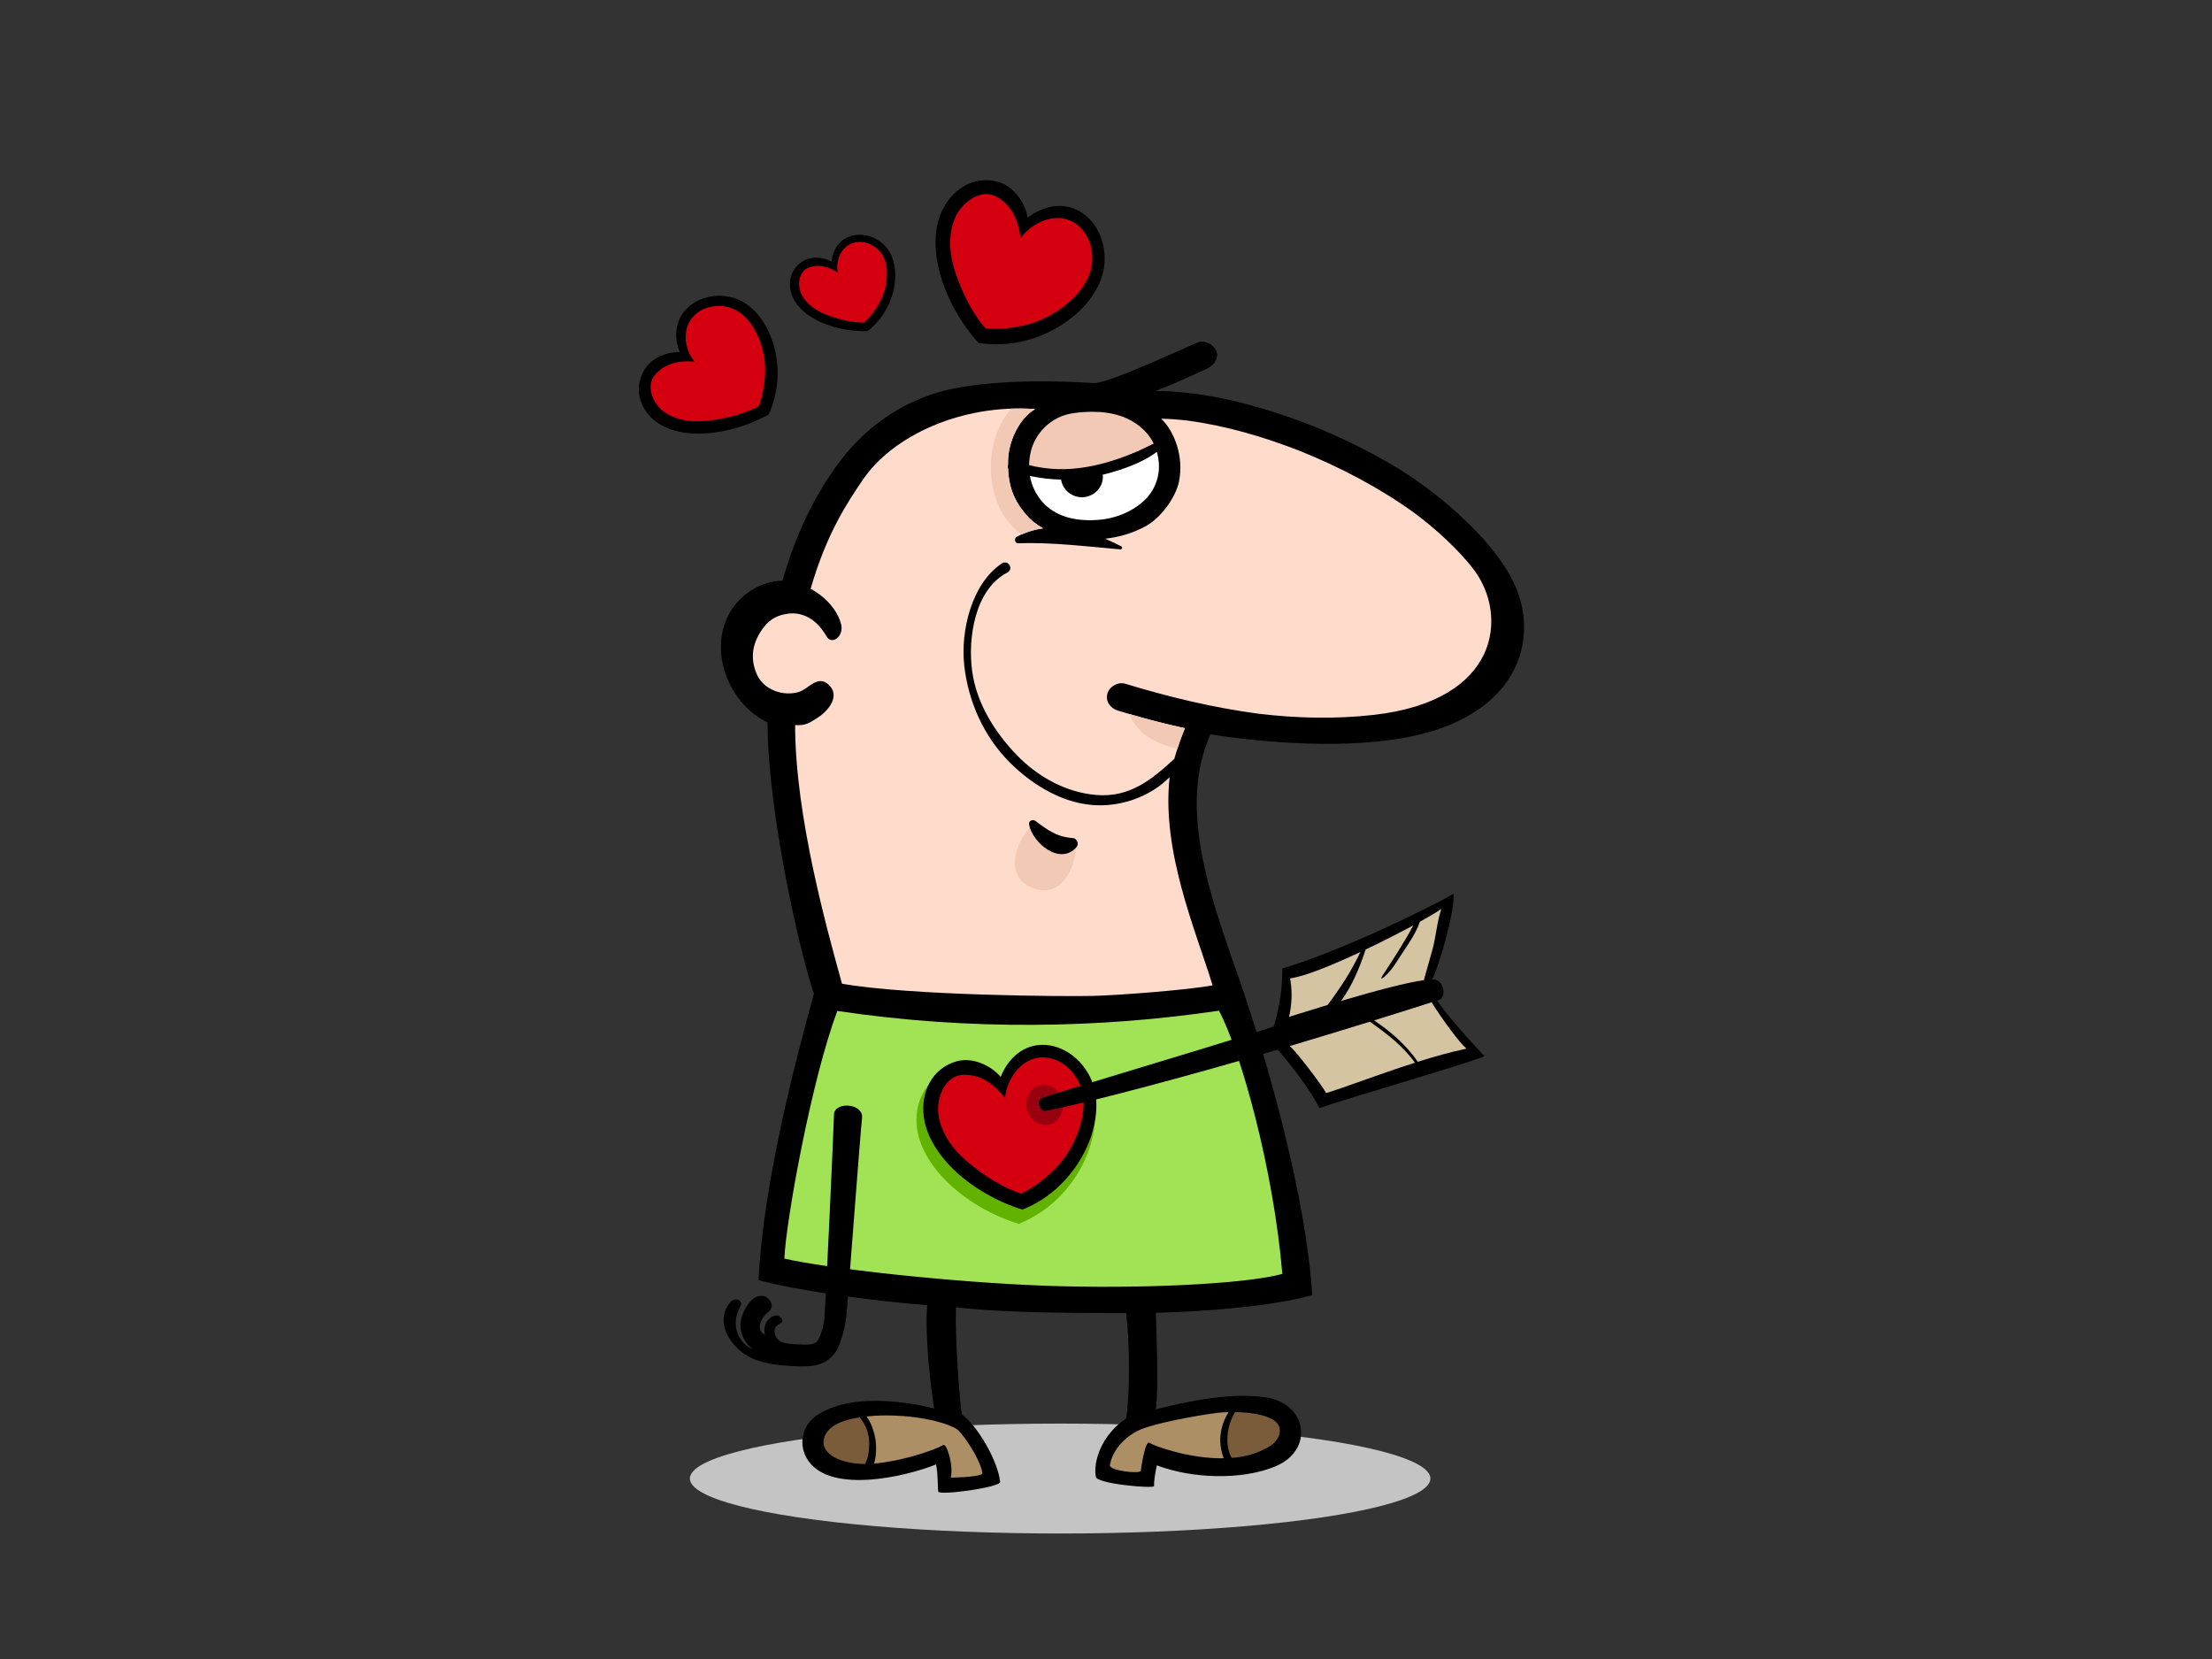 <?xml version="1.0" encoding="utf-8"?>
<!-- Generator: Adobe Illustrator 17.0.0, SVG Export Plug-In . SVG Version: 6.00 Build 0)  -->
<!DOCTYPE svg PUBLIC "-//W3C//DTD SVG 1.1//EN" "http://www.w3.org/Graphics/SVG/1.1/DTD/svg11.dtd">
<svg version="1.1" id="Layer_1" xmlns="http://www.w3.org/2000/svg" xmlns:xlink="http://www.w3.org/1999/xlink" x="0px" y="0px"
	 width="800px" height="600px" viewBox="0 0 800 600" enable-background="new 0 0 800 600" xml:space="preserve">
<rect x="0" y="0" width="800" height="600" fill="#333333" stroke="none"/>
<g>
	<ellipse fill="#C4C4C4" cx="383.414" cy="534.737" rx="133.911" ry="19.878"/>
	<path d="M295.945,511.509c7.015-4.323,15.816-5.171,23.837-4.809c5.033,0.228,11.962,1.065,18.049,2.725
		c-0.952-6.198-3.494-25.381-2.491-37.39c-20.736-1.644-47.15-5.285-61.003-9.058c1.775-36.132,13.853-81.123,20.027-103.581
		c-4.897-14.086-16.766-65.836-16.766-98.119c-13.314-6.25-21.343-24.611-14.215-38.705c3.644-7.205,11.466-12.45,19.621-12.555
		c4.368-15.575,11.368-30.935,21.215-43.756c6.119-7.97,19.636-22.17,42.94-26.172c21.47-3.685,47.053-1.586,48.482-1.536
		c5.497,0.193,35.216-13.969,37.85-14.805c2.634-0.836,5.886,1.301,6.528,3.497c0.769,2.636-1.112,4.963-3.706,6.167
		c-4.578,2.124-11.008,5.171-18.426,7.989c0.11,0,0.221-0.005,0.329-0.005c4.866,0,9.713,0.469,14.55,1.105
		c7.725,1.013,15.327,2.811,22.778,4.962c16.816,4.859,33.05,11.938,47.985,20.684c14.434,8.448,35.634,25.529,43.828,42.349
		c9.937,20.396,2.093,49.159-40.268,56.482c-24.259,4.192-53.646,1.057-69.319-1.381c-12.047,27.014,0.431,59.812,10.569,88.988
		c10.141,29.177,24.08,78.646,26.259,113.794c-13.853,4.023-39.679,6.048-56.547,6.416c0.117,6.352,1.074,26.689-0.024,34.903
		c3.53-0.893,7.229-1.746,8.732-2.058c10.009-2.075,20.636-3.716,30.876-2.289c15.072,2.101,17.856,19.014,3.682,24.955
		c-12.379,5.193-30.557,4.39-42.94-0.353c-0.82,3.966-1.081,6.426-0.984,7.482c0.091,1.062-20.515-0.753-21.048-3.268
		c-1.107-5.231,1.946-15.227,10.923-21.131c1.474-9.298,1.329-27.42-0.004-38.15c-13.131-0.045-42.887,0.164-61.534-2.099
		c-0.315,11.495,1.152,32.203,2.131,38.74c5.686,4.128,13.053,16.854,13.853,24.4c0.215,2.018-22.111,5.033-22.377,3.522
		c-0.267-1.508-0.024-6.162-0.802-9.81c-11.068,4.43-37.619,10.596-46.105-1.191C288.502,522.993,289.786,515.301,295.945,511.509z"
		/>
	<path fill="#F2C9B5" d="M408.477,151.799c-6.817-3.547-15.198-3.113-20.443-2.353c-8.239,1.2-13.719,7.574-15.206,13.762
		c-0.405,1.677-0.621,3.354-0.648,5.007c6.915,1.725,13.674,1.918,21.06,0.631c6.09-1.06,12.042-3.041,17.725-5.437
		c2.141-0.901,4.187-2.022,6.297-2.977C415.483,156.798,412.512,153.9,408.477,151.799z"/>
	<path fill="#FFFFFF" d="M419.084,167.1c-0.119-1.288-0.345-2.515-0.676-3.68c-6.388,4.747-15.617,7.505-22.73,8.972
		c-7.764,1.599-15.565,1.341-23.192-0.257c0.596,3.389,2.062,6.576,4.459,9.325c4.435,5.087,11.406,7.182,19.96,6.583
		c8.215-0.574,13.941-4.189,17.109-7.179C416.721,178.308,419.662,173.366,419.084,167.1z"/>
	<path fill="#FFDBCC" d="M455.056,258.114c13.877,1.662,27.836,2.005,41.746,0.438c45.85-5.169,48.465-36.025,36.435-52.238
		c-5.467-7.37-14.351-15.356-21.815-20.882c-12.598-9.041-26.491-16.363-41.027-22.237c-13.055-5.118-26.683-9.158-40.701-11.061
		c-3.232-0.383-6.478-0.636-9.732-0.701c4.825,4.599,8.312,13.872,6.409,22.849c-1.219,5.755-6.543,12.922-11.721,15.856
		c-4.221,2.393-9.361,4.083-14.991,4.704c2.029,0.846,4.011,1.781,5.916,2.784c0.512,0.269,0.24,1.112-0.324,1.065
		c-12.466-1.046-24.481-2.618-37.038-2.22c-1.301,0.041-1.474-1.812-0.465-2.346c3.068-1.629,6.262-2.594,9.51-3.039
		c-2.592-1.434-4.675-3.184-6.331-5.138c-4.354-5.138-6.131-10.282-6.348-16.559c-0.157-0.395-0.15-0.846-0.021-1.272
		c-0.002-0.627,0.005-1.262,0.033-1.913c0.295-7.232,4.435-15.258,9.823-18.25c-26.875-1.965-51.736,9.832-62.371,25.581
		c-5.28,7.817-12.89,18.828-18.871,39.403c5.486,2.958,9.866,7.908,11.059,12.983c0.984,4.199-3.387,7.6-5.33,4.199
		c-3.916-6.855-9.229-8.742-13.758-8.187c-3.73,0.458-6.531,1.843-8.846,4.831c-4.242,5.478-5.111,11.116-2.653,16.956
		c2.468,5.869,9.799,8.272,15.375,6.507c3.402-1.077,6.631-6.245,10.608-2.658c4.456,4.02-0.009,9.417-3.622,11.807
		c-3.175,2.101-4.78,3.137-8.436,2.853c0,33.232,11.869,75.011,16.945,93.554c24.952,4.307,80.055,4.645,90.666,4.406
		c9.139-0.207,34.42-2.139,43.38-3.825c-6.191-20.072-18.535-48.56-15.544-75.295c-6.61,6.671-16.33,10.306-25.635,10.182
		c-12.23-0.165-23.601-7.008-32.055-15.372c-9.439-9.337-15.125-22.072-16.59-35.17c-1.384-12.371,2.57-29.496,13.534-36.897
		c2.353-1.589,4.513,1.989,2.023,3.28c-11.845,6.145-14.322,23.923-12.681,35.756c1.619,11.664,8.374,22.339,16.475,30.583
		c7.539,7.674,17.611,13.202,28.417,14.086c12.15,0.995,20.094-5.619,28.211-13.065c1.115-3.902,2.382-7.622,3.823-11.08
		c-8.927-1.968-15.589-3.747-24.307-6.398c-2.749-0.836-4.495-3.444-3.704-6.165c0.744-2.544,3.771-4.335,6.526-3.497
		C422.742,252.081,438.722,255.946,455.056,258.114z"/>
	<path fill="#F2C9B5" d="M374.411,147.952c-5.388,2.992-9.528,11.018-9.823,18.25c-0.028,0.652-0.034,1.286-0.033,1.913
		c-0.129,0.426-0.136,0.877,0.021,1.272c0.217,6.278,1.994,11.421,6.348,16.559c1.656,1.955,3.739,3.704,6.331,5.138
		c-2.591,0.355-5.144,1.058-7.629,2.149c-9.239-6.048-12.364-18.571-10.937-29.251c0.838-6.272,3.258-11.75,7.005-16.187
		C368.566,147.695,371.476,147.738,374.411,147.952z"/>
	<path fill="#F2C9B5" d="M408.442,258.226c6.786,1.991,12.662,3.506,20.095,5.143c-0.974,2.337-1.862,4.8-2.684,7.352
		C418.077,269.12,411.253,265.347,408.442,258.226z"/>
	<path fill="#F2C9B5" d="M373.913,297.767c4.097,4.273,9.254,7.432,15.103,7.307c0.395,8.541-5.025,19.504-14.713,16.406
		C362.747,317.788,366.836,304.174,373.913,297.767z"/>
	<path fill="#7A5C3B" d="M445.074,526.555c0.114,0.257,0.26,0.491,0.415,0.715c4.352-0.352,8.606-1.37,12.3-3.427
		c4.792-2.11,7.198-7.465,2.756-10.304c-3.027-1.931-8.544-2.755-13.815-2.841c-1.682,2.666-2.58,5.548-2.805,8.941
		C443.769,522.002,444.083,524.369,445.074,526.555z"/>
	<path fill="#AD8F66" d="M401.404,529.892c-0.333,1.991,11.018,3.335,11.19,2.013c0.171-1.324,1.606-11.297,3.196-10.063
		c1.124,0.87,13.938,5.771,26.781,5.568c-0.827-2.11-1.179-4.502-1.248-6.009c-0.147-3.17,0.877-7.469,3.018-10.689
		c-1.62,0.04-3.175,0.145-4.576,0.312c-6.559,0.879-23.176,3.773-28.503,6.541C405.932,520.332,402.204,525.112,401.404,529.892z"/>
	<path fill="#A1E354" d="M377.697,464.99c33.519,1.236,72.157-0.486,86.075-4.251c-3.153-37.862-14.962-80.218-22.904-95.213
		c-43.066,6.362-89.869,7.269-138.029,0.097c-9.323,24.654-18.529,75.532-19.179,89.554
		C298.577,458.702,343.597,463.732,377.697,464.99z"/>
	<path fill="#AD8F66" d="M341.2,522.595c1.096-0.591,3.73,7.045,2.665,11.824c2.43-0.121,11.771-0.26,11.454-1.76
		c-1.331-6.292-7.884-15.024-9.324-15.849c-6.126-3.523-19.117-5.418-29.57-4.78c-1.031,0.062-2.055,0.145-3.06,0.25
		c1.624,2.079,2.556,4.944,3.034,7.081c0.534,2.396,0.76,6.624-0.278,9.959C325.216,528.561,336.613,525.07,341.2,522.595z"/>
	<path fill="#7A5C3B" d="M310.565,529.388c0.736,0.059,1.513,0.083,2.318,0.081c1.167-2.201,1.446-4.781,1.47-7.2
		c0.045-3.934-1.214-6.85-3.408-9.675c-5.993,0.91-10.987,2.841-12.635,6.731C296.181,524.359,301.241,528.633,310.565,529.388z"/>
	<path d="M264.146,470.906c1.541-1.831,4.962-0.764,3.594,1.617c-3.416,5.948-1.379,12.822,4.54,15.535
		c-2.237-1.906-4.011-4.426-4.394-7.384c-0.553-4.339,2.075-9.018,4.568-10.999c1.663-1.32,4.061-1.413,5.502,0.067
		c1.524,1.553,1.572,3.489-0.119,4.766c-2.668,2.013-4.671,6.536-1.215,8.231c-0.772-3.353,1.086-6.557,4.07-7.019
		c1.272-0.196,3.003,2.032,1.955,2.611c-1.655,0.912-2.858,1.918-2.454,3.778c0.782,3.625,3.77,3.785,6.943,4.008
		c3.175,0.222,6.533,0.488,7.986-0.655c1.453-1.141,2.649-5.388,3.028-8.665c0.381-3.277,3.385-69.044,3.483-73.744
		c0.098-4.701,10.775-4.206,10.132,1.379c-0.641,5.583-4.876,62.456-5.502,69.768c-0.393,4.559-1.291,8.977-3.165,13.157
		c-1.505,3.366-4.23,5.392-7.729,6.302c-3.458,0.896-9.161,0.438-12.655,0.115c-5.866-0.543-11.754-1.946-15.975-6.117
		C261.764,482.74,259.671,476.233,264.146,470.906z"/>
	<path d="M374.451,296.873c1.434,1.057,2.78,2.129,4.297,3.066c3.22,1.991,5.457,2.847,9.308,3.171
		c1.5,0.126,2.258,2.182,1.274,3.285c-6.05,6.772-15.928-1.548-17.164-8.243C371.931,296.887,373.524,296.19,374.451,296.873z"/>
	<g>
		<path d="M360.677,65.688c5.923,1.524,10.063,7.61,11.009,13.045c4.973-3.806,11.43-5.683,17.442-2.991
			c7.11,3.18,11.368,11.776,10.185,20.786c-2.011,15.317-23.182,31.052-45.424,27.474c-12.757-14.184-19.038-34.02-13.533-46.996
			C343.876,68.711,351.864,63.418,360.677,65.688z"/>
		<path fill="#D4000F" d="M345.592,78.391c-2.873,6.272-2.251,13.662-0.184,19.852c2.777,8.31,6.729,15.67,11.037,20.558
			c6.122,0.529,14.729-0.424,21.78-3.93c7.376-3.666,15.375-10.633,16.625-18.885c0.912-6.021-1.374-12.478-6.531-15.551
			c-6.817-4.068-15.508,0.393-19.204,5.69c-0.684-5.364-2.555-11.511-8.641-14.934C354.527,67.846,347.822,73.536,345.592,78.391z"
			/>
	</g>
	<g>
		<path d="M232.885,133.989c2.575-4.54,8.394-6.817,12.959-6.612c-1.905-4.723-1.929-10.306,1.603-14.712
			c4.175-5.211,12.026-7.131,18.962-4.561c11.795,4.375,19.531,24.392,11.571,41.83c-14.27,7.831-31.579,9.389-40.696,2.594
			C231.453,148.185,229.05,140.747,232.885,133.989z"/>
		<path fill="#D4000F" d="M239.592,148.521c4.359,3.456,10.413,4.273,15.837,3.699c7.286-0.769,14.077-2.665,18.976-5.292
			c1.827-4.881,3.037-12.047,1.848-18.402c-1.241-6.653-4.983-14.4-11.299-16.89c-4.606-1.82-10.296-1.114-13.936,2.525
			c-4.818,4.814-3.241,12.676,0.152,16.625c-4.449-0.402-9.796,0.017-13.927,4.352C233.201,139.373,236.219,145.841,239.592,148.521
			z"/>
	</g>
	<g>
		<path d="M290.248,94.527c3.163-2.043,7.641-1.556,10.49,0.1c0.358-3.656,2.208-7.229,5.936-8.867
			c4.409-1.936,10.068-0.543,13.641,3.416c6.078,6.734,4.337,22.111-6.572,30.597c-11.735,0.24-23.318-4.544-26.876-11.929
			C284.592,103.119,285.54,97.564,290.248,94.527z"/>
		<path fill="#D4000F" d="M289.682,106.053c1.632,3.665,5.228,6.207,8.886,7.651c4.912,1.943,9.885,2.997,13.895,2.956
			c2.799-2.511,5.962-6.686,7.326-11.145c1.429-4.666,1.624-10.866-1.581-14.567c-2.337-2.701-6.209-4.151-9.751-3.041
			c-4.685,1.469-6.304,7.019-5.454,10.677c-2.71-1.743-6.266-3.26-10.354-1.87C288.652,98.072,288.421,103.212,289.682,106.053z"/>
	</g>
	<path fill="#61B300" d="M343.701,387.398c6.05-1.772,12.926,1.436,16.628,5.752c2.399-5.993,7.129-11.059,13.874-11.845
		c7.974-0.932,16.277,4.438,19.979,13.043c6.295,14.627-4.163,39.724-25.75,48.282c-18.776-5.838-34.798-20.096-36.763-34.493
		C330.413,398.935,334.698,390.036,343.701,387.398z"/>
	<path d="M398.038,169.236c0.522,0.989,0.826,2.099,0.826,3.27c0,3.992-3.453,7.329-7.586,7.329c-4.133,0-7.584-3.337-7.584-7.329
		c0-0.626,0.093-1.231,0.252-1.813C388.68,170.963,393.424,170.562,398.038,169.236z"/>
	<g>
		<path d="M345.785,383.889c5.869-1.719,12.542,1.394,16.132,5.581c2.327-5.816,6.915-10.73,13.458-11.492
			c7.738-0.905,15.791,4.304,19.383,12.652c6.107,14.191-4.037,38.538-24.981,46.841c-18.214-5.664-33.758-19.497-35.665-33.462
			C332.893,395.083,337.051,386.447,345.785,383.889z"/>
		<path fill="#D4000F" d="M339.321,402.522c0.738,6.86,5.052,12.891,9.994,17.152c6.636,5.723,13.796,10.025,19.998,12.021
			c5.533-2.675,12.44-7.896,16.706-14.515c4.463-6.924,7.774-17.001,4.626-24.731c-2.294-5.64-7.562-10.018-13.565-10.023
			c-7.939-0.009-13.126,8.27-13.591,14.712c-3.332-4.259-8.082-8.584-15.063-8.415C341.603,388.89,338.752,397.21,339.321,402.522z"
			/>
	</g>
	<path fill="#99000F" d="M376.03,392.589c1.765-0.376,3.535-0.145,5.123,0.926c1.488,1.003,2.601,2.611,3.061,4.435
		c0.934,3.708-1.102,7.953-4.632,8.703c-1.765,0.374-3.535,0.143-5.123-0.927c-1.488-1.001-2.601-2.61-3.061-4.433
		C370.464,397.582,372.5,393.338,376.03,392.589z"/>
	<path d="M376.657,397.191c7.589-2.82,52.453-15.849,83.99-25.909c2.279-7.688,3.132-13.951,3.128-21.025
		c21.341-6.3,54.008-22.329,61.849-27c0.945,4.818-5.233,26.588-7.677,30.973c0.34-0.002,0.657,0.007,0.92,0.036
		c3.208,0.358,4.497,6.355,1.553,7.341c-0.207,0.069-0.434,0.145-0.681,0.226c3.285,4.964,10.992,13.66,17.173,20.174
		c-8.665,3.444-49.549,15.148-59.755,18.762c-3.489-7.313-12.374-18.171-15.079-21.146c-28.411,8.441-69.906,19.671-83.998,22.123
		C376.002,402.107,374.768,397.894,376.657,397.191z"/>
	<path fill="#D4C4A1" d="M518.141,343.157c1.189-4.509,1.6-9.858,3.147-14.458c-1.52,1.079-4.276,2.727-7.77,4.668
		c-1.622,4.888-5.607,10.013-9.023,15.423c-2.311,3.658-6.548,7.117-4.271,3.701c3.489-5.235,8.237-12.678,10.914-17.818
		c-4.988,2.699-11.09,5.811-17.237,8.732c-2.089,6.345-4.835,13.041-8.86,18.583c12.965-3.825,23.861-6.672,29.935-7.508
		C515.965,350.688,517.139,346.947,518.141,343.157z"/>
	<path fill="#D4C4A1" d="M530.384,379.258c-2.413-1.953-8.67-10.461-12.633-16.775c-4.294,1.395-11.649,3.721-20.782,6.552
		c5.978,4.049,11.78,9.042,15.798,14.977C518.827,382.1,524.909,380.385,530.384,379.258z"/>
	<path fill="#D4C4A1" d="M479.597,395.317c6.185-1.808,19.024-6.796,32.136-10.978c-4.263-6.024-10.297-10.589-16.308-14.827
		c-8.55,2.644-18.535,5.69-28.982,8.813C468.755,380.157,478.527,393.04,479.597,395.317z"/>
	<path fill="#D4C4A1" d="M480.144,363.45c4.585-6.071,8.567-12.161,11.879-19.159c-10.39,4.866-20.596,9.015-25.448,9.541
		c0.841,4.421,0.72,9.33-0.398,13.927C470.962,366.253,475.645,364.806,480.144,363.45z"/>
</g>
</svg>
